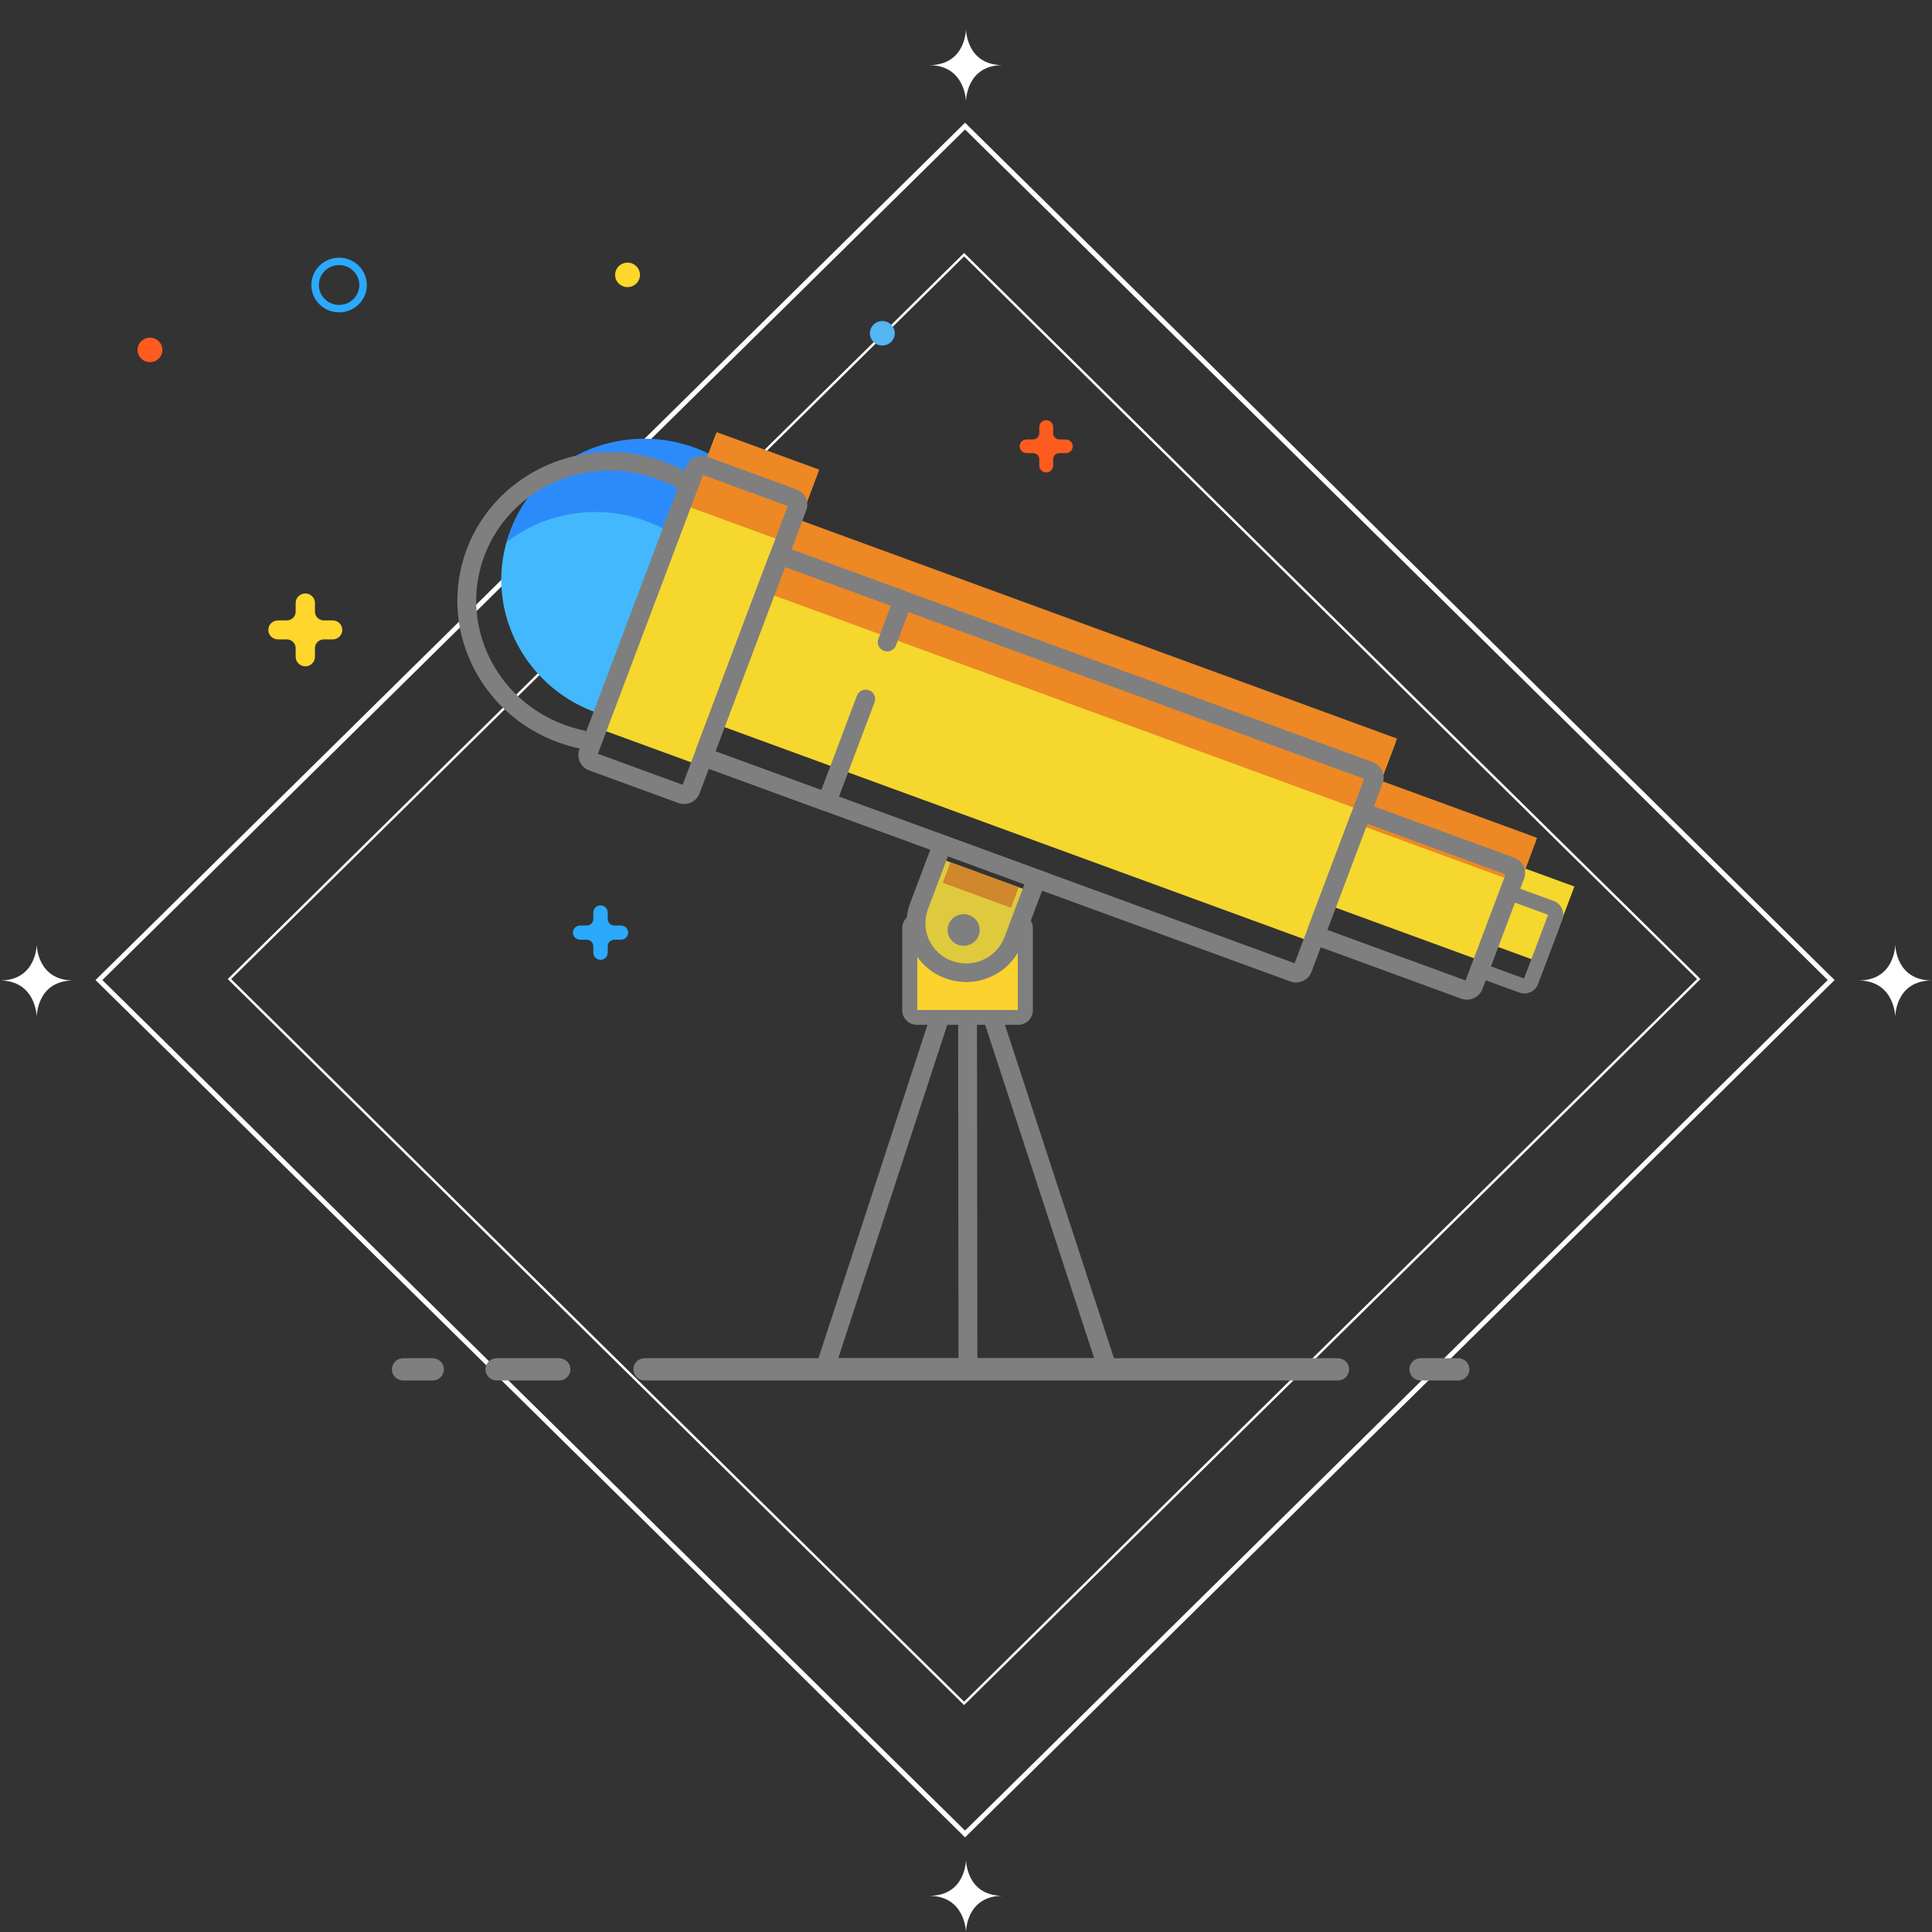 <svg  viewBox="0 0 800 800" fill="none" xmlns="http://www.w3.org/2000/svg">
<rect x="0" y="0" width="800" height="800" fill="#333333" stroke="none"/>
<rect x="1.425" width="503.704" height="503.704" transform="matrix(0.712 -0.702 0.712 0.702 39.954 406.814)" stroke="white" stroke-width="2"/>
<rect x="0.712" width="427.262" height="427.262" transform="matrix(0.712 -0.702 0.712 0.702 94.502 405.901)" stroke="white"/>
<path fill-rule="evenodd" clip-rule="evenodd" d="M400 770.038C400 770.038 400 785.019 384.791 785.019C399.732 785.126 400 800 400 800C400 800 400 785.019 415.209 785.019C400 785.019 400 770.038 400 770.038Z" fill="white"/>
<path fill-rule="evenodd" clip-rule="evenodd" d="M784.791 391.011C784.791 391.011 784.791 405.993 769.582 405.993C784.523 406.1 784.791 420.974 784.791 420.974C784.791 420.974 784.791 405.993 800 405.993C784.791 405.993 784.791 391.011 784.791 391.011Z" fill="white"/>
<path fill-rule="evenodd" clip-rule="evenodd" d="M400 11.985C400 11.985 400 26.966 384.791 26.966C399.732 27.073 400 41.948 400 41.948C400 41.948 400 26.966 415.209 26.966C400 26.966 400 11.985 400 11.985Z" fill="white"/>
<path fill-rule="evenodd" clip-rule="evenodd" d="M15.209 391.011C15.209 391.011 15.209 405.993 0 405.993C14.941 406.1 15.209 420.974 15.209 420.974C15.209 420.974 15.209 405.993 30.418 405.993C15.209 405.993 15.209 391.011 15.209 391.011Z" fill="white"/>
<path d="M404.526 401.285L404.711 566.222L396.905 566.231L396.721 401.293L404.526 401.285Z" fill="#7F7F7F"/>
<path d="M455.591 570.089H344.586C342.633 570.089 340.874 569.256 339.76 567.804C338.645 566.352 338.312 564.458 338.843 562.607L338.883 562.477L395.625 388.937C396.624 385.481 399.286 385.198 400.09 385.198H400.096C400.892 385.2 403.564 385.484 404.589 389.074L461.294 562.477C461.865 564.458 461.532 566.352 460.417 567.804C459.303 569.256 457.544 570.089 455.591 570.089ZM347.109 562.4H453.071L400.087 400.372L347.109 562.4ZM400.752 389.86L397.064 391.12C397.082 391.172 397.106 391.227 397.138 391.286L400.752 389.86Z" fill="#7F7F7F"/>
<path d="M179.133 571.635H166.957C165.715 571.635 164.524 571.149 163.646 570.284C162.768 569.419 162.274 568.246 162.274 567.023C162.274 565.799 162.768 564.626 163.646 563.761C164.524 562.896 165.715 562.41 166.957 562.41H179.133C180.375 562.41 181.566 562.896 182.444 563.761C183.323 564.626 183.816 565.799 183.816 567.023C183.816 568.246 183.323 569.419 182.444 570.284C181.566 571.149 180.375 571.635 179.133 571.635Z" fill="#7F7F7F"/>
<path d="M231.522 571.635H205.696C204.454 571.635 203.262 571.149 202.384 570.284C201.506 569.419 201.013 568.246 201.013 567.023C201.013 565.799 201.506 564.626 202.384 563.761C203.262 562.896 204.454 562.41 205.696 562.41H231.522C232.764 562.41 233.955 562.896 234.833 563.761C235.711 564.626 236.205 565.799 236.205 567.023C236.205 568.246 235.711 569.419 234.833 570.284C233.955 571.149 232.764 571.635 231.522 571.635Z" fill="#7F7F7F"/>
<path d="M553.97 571.635H266.94C265.698 571.635 264.507 571.149 263.628 570.284C262.75 569.419 262.257 568.246 262.257 567.023C262.257 565.799 262.75 564.626 263.628 563.761C264.507 562.896 265.698 562.41 266.94 562.41H553.97C555.212 562.41 556.403 562.896 557.281 563.761C558.16 564.626 558.653 565.799 558.653 567.023C558.653 568.246 558.16 569.419 557.281 570.284C556.403 571.149 555.212 571.635 553.97 571.635Z" fill="#7F7F7F"/>
<path d="M603.777 571.635H588.281C587.039 571.635 585.847 571.149 584.969 570.284C584.091 569.419 583.598 568.246 583.598 567.023C583.598 565.799 584.091 564.626 584.969 563.761C585.847 562.896 587.039 562.41 588.281 562.41H603.777C605.019 562.41 606.21 562.896 607.088 563.761C607.966 564.626 608.46 565.799 608.46 567.023C608.46 568.246 607.966 569.419 607.088 570.284C606.21 571.149 605.019 571.635 603.777 571.635Z" fill="#7F7F7F"/>
<path d="M376.914 378.799H424.742V418.751H376.914V378.799Z" fill="#FCD22E"/>
<path d="M421.601 424.359H379.674C376.326 424.359 373.602 421.675 373.602 418.376V384.238C373.602 380.939 376.326 378.256 379.674 378.256H421.601C424.95 378.256 427.676 380.939 427.676 384.238V418.376C427.676 421.675 424.951 424.359 421.601 424.359ZM379.846 418.209H421.432V384.407H379.846V418.209Z" fill="#7F7F7F"/>
<path d="M323.28 261.017C311.929 291.123 277.643 306.35 246.704 295.029C215.758 283.71 199.874 250.128 211.224 220.024C222.575 189.918 256.86 174.691 287.804 186.012C318.75 197.333 334.63 230.914 323.28 261.017Z" fill="#43B8FC"/>
<path d="M279.609 221.832C301.715 236.194 311.054 262.354 304.634 285.981C309.449 282.256 313.76 277.752 317.312 272.451C335.265 245.645 327.477 209.402 299.927 191.497C272.371 173.594 235.485 180.808 217.53 207.615C213.98 212.916 211.475 218.594 209.89 224.418C229.418 209.306 257.506 207.469 279.609 221.832Z" fill="#2C8BFB"/>
<path d="M241.13 310.161C237.697 309.496 234.325 308.559 231.047 307.357C198.137 295.319 181.189 259.455 193.269 227.412C205.352 195.369 241.963 179.098 274.866 191.136C290.801 196.965 303.507 208.485 310.645 223.574C317.789 238.679 318.499 255.551 312.643 271.082C309.206 280.209 303.794 288.179 296.559 294.769L291.26 289.125C297.586 283.362 302.318 276.392 305.326 268.406C310.45 254.816 309.826 240.048 303.57 226.821C297.307 213.577 286.147 203.464 272.15 198.344C243.27 187.778 211.17 202.02 200.588 230.089C190.005 258.158 204.889 289.588 233.765 300.151C236.649 301.207 239.614 302.032 242.633 302.617L241.13 310.161Z" fill="#7F7F7F"/>
<path d="M391.406 356.27L381.377 382.871C378.043 391.712 382.616 401.535 391.591 404.817C400.56 408.105 410.538 403.596 413.872 394.76L423.901 368.157L391.406 356.27Z" fill="#DFC93D"/>
<path d="M405.258 387.361C403.979 390.745 400.157 392.472 396.715 391.217C393.28 389.957 391.528 386.193 392.803 382.802C394.082 379.412 397.904 377.685 401.346 378.947C404.787 380.207 406.54 383.972 405.258 387.361Z" fill="#7F7F7F"/>
<path d="M393.547 357.063L421.81 367.405L418.619 375.869L390.355 365.528L393.547 357.063Z" fill="#D1872C"/>
<path d="M254.383 383.237C254.024 383.237 253.668 383.167 253.336 383.032C253.004 382.896 252.703 382.698 252.449 382.448C252.195 382.197 251.994 381.9 251.857 381.573C251.72 381.246 251.649 380.896 251.65 380.542V377.851C251.65 377.071 251.335 376.324 250.776 375.772C250.216 375.221 249.457 374.911 248.666 374.911C247.874 374.911 247.115 375.221 246.555 375.772C245.996 376.324 245.682 377.071 245.682 377.851V380.542C245.682 380.896 245.611 381.246 245.474 381.573C245.337 381.9 245.136 382.197 244.882 382.447C244.629 382.697 244.327 382.896 243.996 383.031C243.664 383.167 243.309 383.237 242.95 383.237H240.215C239.823 383.236 239.435 383.312 239.073 383.46C238.712 383.608 238.383 383.824 238.106 384.097C237.829 384.37 237.609 384.694 237.46 385.05C237.31 385.407 237.233 385.789 237.233 386.175C237.233 386.561 237.31 386.943 237.46 387.3C237.609 387.656 237.829 387.98 238.106 388.253C238.383 388.526 238.712 388.742 239.073 388.89C239.435 389.038 239.823 389.114 240.215 389.113H242.95C243.309 389.113 243.664 389.183 243.996 389.319C244.327 389.454 244.629 389.653 244.882 389.903C245.136 390.153 245.337 390.45 245.474 390.777C245.611 391.104 245.682 391.454 245.682 391.808V394.501C245.682 395.281 245.997 396.028 246.557 396.579C247.117 397.13 247.876 397.44 248.668 397.44C249.06 397.44 249.447 397.363 249.809 397.216C250.171 397.068 250.5 396.852 250.777 396.579C251.053 396.306 251.273 395.982 251.423 395.626C251.573 395.269 251.65 394.887 251.65 394.501V391.808C251.649 391.454 251.72 391.104 251.857 390.777C251.994 390.45 252.195 390.153 252.449 389.902C252.703 389.652 253.004 389.454 253.336 389.318C253.668 389.183 254.024 389.113 254.383 389.113H257.119C257.511 389.114 257.899 389.038 258.261 388.89C258.623 388.742 258.952 388.526 259.229 388.253C259.506 387.98 259.726 387.656 259.876 387.3C260.026 386.943 260.103 386.561 260.102 386.175C260.103 385.789 260.025 385.407 259.876 385.05C259.726 384.694 259.506 384.37 259.229 384.097C258.952 383.824 258.623 383.608 258.261 383.46C257.899 383.313 257.511 383.237 257.119 383.237H254.383Z" fill="#2BA9FC"/>
<path d="M438.712 181.973C438.015 181.973 437.346 181.7 436.853 181.215C436.36 180.73 436.083 180.071 436.082 179.385V176.789C436.081 176.04 435.778 175.322 435.24 174.792C434.702 174.263 433.972 173.966 433.212 173.966C432.836 173.966 432.463 174.039 432.115 174.181C431.767 174.323 431.452 174.53 431.185 174.793C430.919 175.055 430.708 175.366 430.565 175.709C430.421 176.051 430.347 176.418 430.347 176.789V179.385C430.347 180.072 430.07 180.73 429.576 181.215C429.083 181.701 428.415 181.973 427.717 181.973H425.09C424.713 181.973 424.34 182.046 423.991 182.187C423.643 182.329 423.327 182.537 423.06 182.799C422.793 183.061 422.582 183.373 422.438 183.716C422.293 184.058 422.219 184.426 422.219 184.797C422.219 185.168 422.293 185.536 422.437 185.879C422.581 186.222 422.793 186.534 423.059 186.797C423.326 187.059 423.642 187.268 423.991 187.41C424.339 187.552 424.712 187.625 425.09 187.625H427.717C428.063 187.624 428.404 187.691 428.723 187.821C429.043 187.951 429.332 188.142 429.577 188.382C429.821 188.622 430.015 188.908 430.147 189.222C430.279 189.536 430.347 189.873 430.347 190.213V192.801C430.347 193.172 430.421 193.539 430.564 193.882C430.708 194.225 430.919 194.536 431.185 194.798C431.451 195.061 431.767 195.269 432.115 195.411C432.463 195.553 432.835 195.626 433.212 195.626C433.589 195.626 433.962 195.553 434.31 195.411C434.658 195.27 434.975 195.062 435.241 194.799C435.508 194.537 435.719 194.225 435.863 193.883C436.008 193.54 436.082 193.172 436.082 192.801V190.213C436.082 189.873 436.15 189.536 436.283 189.222C436.415 188.908 436.609 188.622 436.853 188.382C437.097 188.142 437.387 187.951 437.706 187.821C438.025 187.691 438.367 187.625 438.712 187.625H441.342C442.103 187.625 442.832 187.327 443.37 186.797C443.908 186.267 444.211 185.548 444.211 184.799C444.211 184.05 443.908 183.331 443.37 182.801C442.832 182.271 442.103 181.973 441.342 181.973H438.712Z" fill="#FD5C1E"/>
<path d="M134.083 256.888C133.602 256.889 133.125 256.796 132.681 256.615C132.236 256.434 131.832 256.168 131.492 255.833C131.151 255.498 130.881 255.1 130.698 254.662C130.514 254.224 130.419 253.755 130.42 253.281V249.673C130.419 248.629 129.997 247.628 129.248 246.89C128.498 246.152 127.482 245.738 126.423 245.737C125.363 245.738 124.348 246.153 123.599 246.891C122.85 247.629 122.429 248.629 122.429 249.673V253.281C122.429 253.755 122.334 254.225 122.15 254.663C121.966 255.101 121.696 255.499 121.355 255.834C121.015 256.169 120.61 256.434 120.165 256.615C119.72 256.796 119.243 256.889 118.762 256.888H115.1C114.575 256.888 114.055 256.991 113.57 257.189C113.085 257.387 112.645 257.678 112.274 258.044C111.903 258.41 111.609 258.845 111.409 259.323C111.208 259.801 111.106 260.313 111.106 260.831C111.106 261.347 111.21 261.859 111.41 262.336C111.611 262.813 111.905 263.247 112.276 263.612C112.647 263.978 113.087 264.267 113.572 264.465C114.056 264.663 114.576 264.764 115.1 264.764H118.762C119.243 264.763 119.72 264.856 120.165 265.037C120.61 265.218 121.015 265.484 121.355 265.819C121.696 266.154 121.966 266.552 122.15 266.99C122.334 267.428 122.429 267.898 122.429 268.372V271.983C122.429 273.026 122.85 274.027 123.599 274.764C124.348 275.501 125.364 275.915 126.423 275.915C127.482 275.916 128.498 275.502 129.247 274.764C129.997 274.027 130.418 273.027 130.42 271.983V268.372C130.419 267.898 130.514 267.428 130.698 266.99C130.881 266.552 131.151 266.154 131.492 265.819C131.832 265.484 132.236 265.218 132.681 265.037C133.125 264.856 133.602 264.763 134.083 264.764H137.745C138.269 264.764 138.789 264.663 139.273 264.465C139.758 264.267 140.198 263.978 140.569 263.612C140.94 263.247 141.234 262.813 141.435 262.336C141.635 261.859 141.739 261.347 141.739 260.831C141.739 260.313 141.637 259.801 141.436 259.323C141.236 258.845 140.942 258.41 140.571 258.044C140.2 257.678 139.76 257.387 139.275 257.189C138.79 256.991 138.27 256.888 137.745 256.888H134.083Z" fill="#FED62C"/>
<path d="M264.998 113.817C264.999 114.821 264.697 115.802 264.131 116.637C263.566 117.471 262.761 118.122 261.82 118.506C260.879 118.891 259.843 118.992 258.844 118.796C257.845 118.601 256.927 118.118 256.206 117.408C255.486 116.699 254.995 115.795 254.796 114.811C254.597 113.827 254.698 112.806 255.088 111.879C255.477 110.952 256.137 110.159 256.984 109.602C257.831 109.044 258.827 108.746 259.846 108.746C262.687 108.746 264.998 111.021 264.998 113.817Z" fill="#FDD72C"/>
<path d="M67.254 144.893C67.254 145.896 66.953 146.877 66.387 147.712C65.821 148.546 65.017 149.197 64.076 149.581C63.135 149.965 62.099 150.066 61.1 149.871C60.1 149.675 59.182 149.192 58.462 148.483C57.741 147.773 57.25 146.869 57.051 145.885C56.852 144.901 56.954 143.881 57.344 142.954C57.733 142.026 58.393 141.234 59.24 140.676C60.087 140.118 61.083 139.82 62.102 139.82C64.943 139.82 67.254 142.097 67.254 144.893Z" fill="#FD5C1E"/>
<path d="M370.502 138.005C370.502 139.35 369.96 140.64 368.994 141.592C368.028 142.543 366.718 143.077 365.353 143.077C363.987 143.077 362.677 142.543 361.711 141.592C360.746 140.64 360.203 139.35 360.203 138.005C360.204 136.659 360.747 135.369 361.713 134.418C362.679 133.467 363.989 132.933 365.355 132.933C368.191 132.934 370.502 135.209 370.502 138.005Z" fill="#53B5F1"/>
<path d="M140.414 129.342C134.075 129.342 128.92 124.263 128.92 118.021C128.92 111.777 134.076 106.697 140.414 106.697C146.751 106.697 151.907 111.777 151.907 118.021C151.907 124.263 146.751 129.342 140.414 129.342ZM140.414 109.772C135.798 109.772 132.042 113.472 132.042 118.02C132.042 122.566 135.798 126.266 140.414 126.266C145.03 126.266 148.785 122.566 148.785 118.02C148.785 113.472 145.03 109.772 140.414 109.772Z" fill="#2BA9FC"/>
<path d="M546.279 391.182L299.113 300.765L330.624 217.184L577.796 307.607L546.279 391.182Z" fill="#F5D72E"/>
<path d="M319.68 246.278L331.327 215.393L578.488 305.826L566.841 336.711L319.68 246.278Z" fill="#ED8824"/>
<path d="M296.411 179.845L338.833 195.362L292.599 318.002L250.177 302.485L296.411 179.845Z" fill="#F5D72E"/>
<path d="M285.128 209.834L296.772 178.943L339.197 194.46L327.553 225.35L285.128 209.834Z" fill="#ED8824"/>
<path d="M616.746 399.139L552.188 375.525L571.47 324.378L636.029 347.996L616.746 399.139Z" fill="#F5D72E"/>
<path d="M639.8 399.235L619.508 391.814L631.631 359.665L651.923 367.088L639.8 399.235Z" fill="#F5D72E"/>
<path d="M631.19 411.372C630.464 411.372 629.744 411.242 629.065 410.991L614.311 405.598C611.17 404.441 609.569 400.99 610.738 397.904L620.801 371.209C621.076 370.471 621.498 369.795 622.04 369.219C622.583 368.643 623.236 368.179 623.963 367.853C624.686 367.524 625.469 367.339 626.266 367.309C627.063 367.28 627.858 367.406 628.605 367.681L643.366 373.082C644.115 373.353 644.801 373.767 645.386 374.302C645.971 374.836 646.443 375.48 646.773 376.195C647.107 376.908 647.295 377.68 647.325 378.464C647.355 379.249 647.227 380.032 646.948 380.768L636.881 407.471C636.604 408.208 636.182 408.885 635.638 409.461C635.094 410.037 634.44 410.501 633.713 410.827C632.922 411.186 632.061 411.372 631.19 411.372ZM616.65 399.893L631.088 405.17L641.033 378.79L626.595 373.508L616.65 399.893Z" fill="#7F7F7F"/>
<path d="M564.779 342.199L571.907 323.298L636.463 346.918L629.336 365.819L564.779 342.199Z" fill="#ED8824"/>
<path d="M283.239 332.924C282.433 332.924 281.625 332.782 280.847 332.497L243.96 319.003C243.115 318.696 242.34 318.228 241.68 317.625C241.02 317.021 240.489 316.295 240.116 315.487C239.738 314.682 239.526 313.811 239.492 312.924C239.458 312.038 239.604 311.153 239.919 310.323L284.106 193.131C285.424 189.64 289.377 187.855 292.917 189.153L329.809 202.648C333.352 203.946 335.162 207.838 333.848 211.326L289.662 328.52C289.35 329.353 288.874 330.116 288.261 330.766C287.648 331.416 286.91 331.94 286.09 332.307C285.196 332.712 284.223 332.923 283.239 332.924ZM247.567 312.122L282.675 324.965L326.2 209.53L291.092 196.687L247.567 312.122Z" fill="#7F7F7F"/>
<path d="M536.638 406.818C535.835 406.818 535.03 406.677 534.254 406.394L534.251 406.393L292.617 317.995C291.772 317.689 290.997 317.221 290.337 316.618C289.677 316.015 289.145 315.288 288.772 314.481C288.394 313.675 288.181 312.803 288.148 311.916C288.115 311.028 288.261 310.143 288.578 309.312L318.037 231.186C318.347 230.354 318.821 229.592 319.433 228.942C320.044 228.292 320.78 227.769 321.598 227.401C322.416 227.028 323.301 226.819 324.202 226.785C325.103 226.752 326.001 226.894 326.846 227.206L568.483 315.605C572.021 316.897 573.836 320.788 572.529 324.277L543.061 402.412C542.751 403.244 542.276 404.007 541.663 404.657C541.051 405.307 540.313 405.831 539.494 406.198C538.598 406.605 537.624 406.817 536.638 406.818ZM296.225 311.114L536.074 398.859L564.876 322.488L325.024 234.742L296.225 311.114Z" fill="#7F7F7F"/>
<path d="M341.985 335.783C341.467 335.778 340.954 335.683 340.47 335.501L290.424 317.193C288.84 316.612 286.498 314.817 288.58 309.313L318.038 231.187C320.096 225.695 323.052 225.825 324.636 226.4L374.693 244.711C376.627 245.435 378.49 247.377 376.54 252.582L371.016 267.237C370.655 268.192 369.924 268.968 368.984 269.393C368.043 269.818 366.969 269.857 365.999 269.503C365.518 269.327 365.078 269.06 364.702 268.717C364.326 268.373 364.023 267.96 363.809 267.501C363.596 267.043 363.476 266.547 363.457 266.042C363.438 265.538 363.52 265.034 363.698 264.561L368.889 250.79L325.022 234.743L296.226 311.114L340.093 327.162L354.832 288.066C355.196 287.115 355.927 286.345 356.866 285.924C357.805 285.503 358.875 285.465 359.842 285.818C360.809 286.172 361.594 286.888 362.027 287.811C362.459 288.733 362.503 289.787 362.15 290.741L347.081 330.717C345.585 334.675 343.665 335.783 341.985 335.783ZM607.421 413.941C606.603 413.94 605.793 413.795 605.027 413.512L546.005 391.919C545.161 391.614 544.386 391.146 543.727 390.544C543.067 389.942 542.536 389.217 542.163 388.41C541.785 387.604 541.572 386.732 541.538 385.845C541.504 384.958 541.649 384.073 541.965 383.241L559.195 337.547C560.513 334.056 564.467 332.272 568.006 333.568L627.036 355.163C627.882 355.469 628.658 355.939 629.319 356.543C629.979 357.148 630.511 357.876 630.884 358.685C631.26 359.491 631.47 360.363 631.502 361.249C631.534 362.136 631.386 363.019 631.068 363.849L613.845 409.533C613.533 410.368 613.055 411.133 612.441 411.784C611.826 412.435 611.086 412.96 610.264 413.327C609.372 413.73 608.402 413.939 607.421 413.941ZM549.615 385.038L606.858 405.981L623.423 362.042L566.182 341.102L549.615 385.038ZM400.096 406.64C397.155 406.638 394.238 406.117 391.483 405.103C385.3 402.844 380.379 398.346 377.627 392.437C374.877 386.529 374.627 379.92 376.923 373.827L387.914 344.687L434.222 361.631L423.237 390.767C420.94 396.86 416.371 401.706 410.373 404.415C407.092 405.895 403.599 406.64 400.096 406.64ZM392.511 354.571L384.24 376.503C383.462 378.551 383.104 380.73 383.187 382.915C383.269 385.1 383.791 387.247 384.722 389.232C385.641 391.222 386.952 393.012 388.579 394.5C390.206 395.987 392.116 397.142 394.199 397.897C398.428 399.445 403.015 399.279 407.121 397.426C411.223 395.573 414.348 392.257 415.92 388.09L424.189 366.162L392.511 354.571Z" fill="#7F7F7F"/>
</svg>
